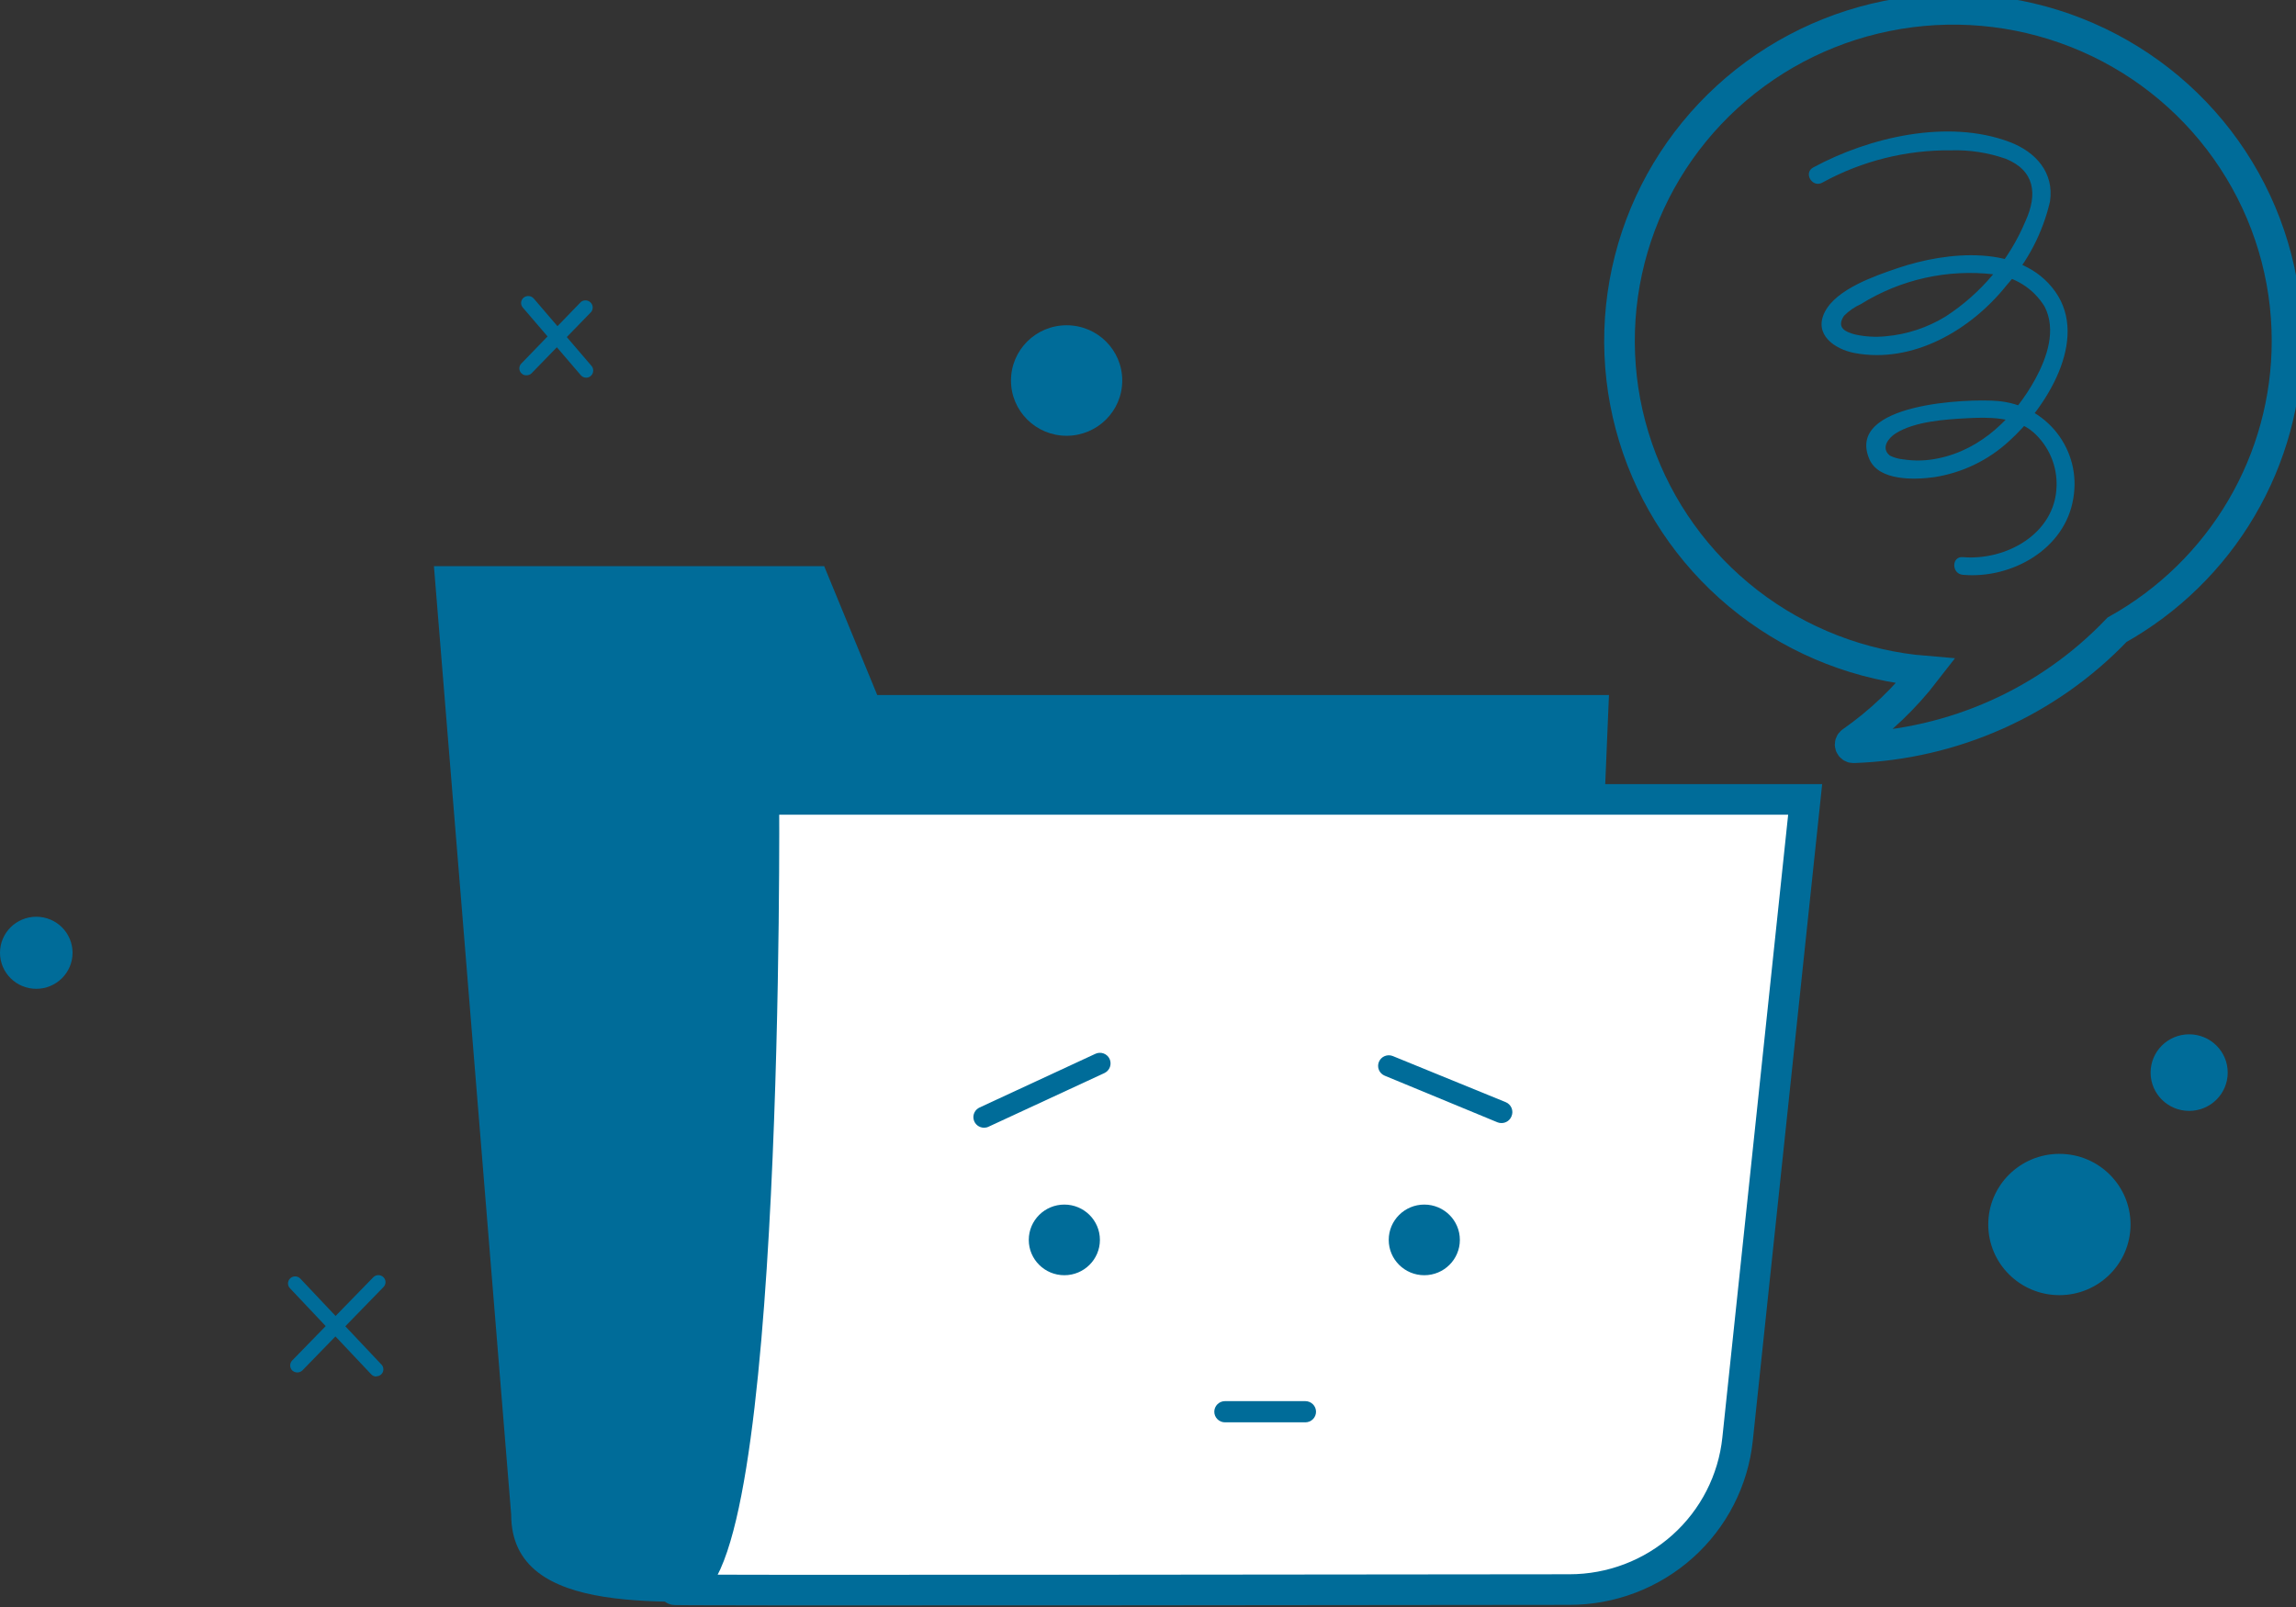 <svg width="150" height="105" viewBox="0 0 150 105" fill="none" xmlns="http://www.w3.org/2000/svg">
<rect x="0" y="0" width="150" height="105" fill="#333333" stroke="none"/>
<g clip-path="url(#clip0_899_64556)">
<path d="M57.312 45.414L53.845 36.994H28.349L33.396 98.962C33.396 105.812 43.844 104.575 50.74 104.575H102.643L102.689 103.366L105.115 45.414H57.312Z" fill="#006C99"/>
<path d="M102.531 103.861C102.531 103.861 38.611 103.944 44.448 103.861C50.285 103.778 49.904 52.233 49.904 52.233H117.933L113.518 94.028C113.235 96.727 111.955 99.225 109.926 101.041C107.897 102.857 105.262 103.862 102.531 103.861Z" fill="white" stroke="#006C99" stroke-width="2" stroke-miterlimit="10"/>
<path d="M69.535 83.322C70.818 83.322 71.858 82.289 71.858 81.014C71.858 79.739 70.818 78.706 69.535 78.706C68.251 78.706 67.211 79.739 67.211 81.014C67.211 82.289 68.251 83.322 69.535 83.322Z" fill="#006C99"/>
<path d="M93.05 83.322C94.334 83.322 95.374 82.289 95.374 81.014C95.374 79.739 94.334 78.706 93.05 78.706C91.767 78.706 90.727 79.739 90.727 81.014C90.727 82.289 91.767 83.322 93.05 83.322Z" fill="#006C99"/>
<path d="M64.283 73.684C64.125 73.683 63.972 73.628 63.849 73.529C63.726 73.43 63.641 73.292 63.608 73.138C63.574 72.985 63.594 72.825 63.665 72.684C63.735 72.543 63.851 72.43 63.995 72.364L71.561 68.856C71.644 68.817 71.734 68.794 71.825 68.79C71.917 68.785 72.009 68.799 72.095 68.83C72.181 68.861 72.261 68.908 72.329 68.97C72.397 69.031 72.451 69.105 72.49 69.188C72.567 69.355 72.575 69.545 72.513 69.717C72.45 69.89 72.322 70.031 72.156 70.111L64.58 73.62C64.488 73.664 64.386 73.686 64.283 73.684Z" fill="#006C99"/>
<path d="M98.098 73.379C98.009 73.382 97.92 73.366 97.837 73.333L90.467 70.286C90.295 70.216 90.159 70.082 90.087 69.912C90.016 69.743 90.015 69.552 90.085 69.382C90.156 69.211 90.291 69.076 90.462 69.005C90.633 68.934 90.825 68.933 90.996 69.003L98.367 72.013C98.454 72.048 98.532 72.1 98.598 72.166C98.664 72.231 98.716 72.309 98.752 72.395C98.787 72.481 98.805 72.573 98.805 72.666C98.804 72.759 98.785 72.851 98.748 72.936C98.698 73.067 98.608 73.179 98.492 73.258C98.376 73.337 98.239 73.379 98.098 73.379Z" fill="#006C99"/>
<path d="M85.28 92.934H80.028C79.844 92.934 79.666 92.861 79.536 92.731C79.405 92.601 79.331 92.425 79.331 92.241C79.331 92.058 79.405 91.882 79.536 91.752C79.666 91.622 79.844 91.549 80.028 91.549H85.28C85.465 91.549 85.642 91.622 85.773 91.752C85.904 91.882 85.977 92.058 85.977 92.241C85.977 92.425 85.904 92.601 85.773 92.731C85.642 92.861 85.465 92.934 85.28 92.934Z" fill="#006C99"/>
<path d="M134.543 84.624C137.109 84.624 139.19 82.557 139.19 80.008C139.19 77.458 137.109 75.392 134.543 75.392C131.976 75.392 129.895 77.458 129.895 80.008C129.895 82.557 131.976 84.624 134.543 84.624Z" fill="#006C99"/>
<path d="M143.02 72.585C144.411 72.585 145.539 71.465 145.539 70.083C145.539 68.701 144.411 67.581 143.02 67.581C141.628 67.581 140.501 68.701 140.501 70.083C140.501 71.465 141.628 72.585 143.02 72.585Z" fill="#006C99"/>
<path d="M69.683 28.473C71.691 28.473 73.318 26.857 73.318 24.863C73.318 22.869 71.691 21.253 69.683 21.253C67.676 21.253 66.049 22.869 66.049 24.863C66.049 26.857 67.676 28.473 69.683 28.473Z" fill="#006C99"/>
<path d="M38.295 24.679C38.227 24.679 38.16 24.664 38.099 24.635C38.038 24.606 37.984 24.564 37.941 24.512L34.158 20.099C34.118 20.054 34.087 20.002 34.068 19.944C34.048 19.887 34.04 19.827 34.044 19.767C34.049 19.706 34.065 19.648 34.093 19.594C34.12 19.54 34.158 19.492 34.205 19.453C34.299 19.374 34.421 19.334 34.544 19.343C34.668 19.352 34.783 19.408 34.865 19.499L38.648 23.912C38.727 24.007 38.765 24.129 38.754 24.251C38.744 24.374 38.686 24.488 38.592 24.568C38.51 24.639 38.404 24.678 38.295 24.679Z" fill="#006C99"/>
<path d="M34.382 24.521C34.323 24.523 34.264 24.512 34.21 24.49C34.155 24.468 34.106 24.434 34.066 24.392C34.022 24.35 33.988 24.3 33.964 24.244C33.941 24.189 33.929 24.129 33.929 24.069C33.929 24.009 33.941 23.949 33.964 23.894C33.988 23.838 34.022 23.788 34.066 23.746L37.951 19.73C38.041 19.658 38.153 19.621 38.268 19.626C38.383 19.631 38.492 19.678 38.576 19.757C38.659 19.836 38.71 19.942 38.72 20.056C38.73 20.17 38.697 20.284 38.629 20.376L34.735 24.383C34.689 24.43 34.634 24.466 34.573 24.49C34.512 24.514 34.447 24.525 34.382 24.521Z" fill="#006C99"/>
<path d="M24.594 89.942C24.529 89.943 24.465 89.931 24.406 89.905C24.347 89.88 24.294 89.842 24.25 89.795L18.952 84.181C18.909 84.139 18.875 84.089 18.851 84.033C18.828 83.978 18.815 83.918 18.815 83.858C18.815 83.798 18.828 83.738 18.851 83.683C18.875 83.627 18.909 83.577 18.952 83.535C18.995 83.492 19.047 83.457 19.103 83.434C19.16 83.41 19.221 83.398 19.282 83.398C19.343 83.398 19.404 83.41 19.461 83.434C19.517 83.457 19.569 83.492 19.612 83.535L24.91 89.148C24.976 89.212 25.02 89.294 25.038 89.384C25.056 89.473 25.047 89.566 25.01 89.65C24.974 89.734 24.913 89.805 24.836 89.854C24.758 89.903 24.667 89.927 24.576 89.924L24.594 89.942Z" fill="#006C99"/>
<path d="M19.417 89.675C19.296 89.672 19.181 89.626 19.092 89.545C19.006 89.457 18.958 89.34 18.958 89.218C18.958 89.095 19.006 88.978 19.092 88.89L24.39 83.452C24.433 83.409 24.484 83.374 24.541 83.351C24.598 83.328 24.658 83.315 24.72 83.315C24.781 83.315 24.842 83.328 24.898 83.351C24.955 83.374 25.006 83.409 25.05 83.452C25.093 83.494 25.127 83.544 25.151 83.6C25.174 83.655 25.186 83.715 25.186 83.775C25.186 83.835 25.174 83.895 25.151 83.95C25.127 84.006 25.093 84.056 25.05 84.098L19.752 89.545C19.661 89.63 19.541 89.677 19.417 89.675Z" fill="#006C99"/>
<path d="M2.37 64.608C3.679 64.608 4.74 63.554 4.74 62.254C4.74 60.953 3.679 59.899 2.37 59.899C1.061 59.899 0 60.953 0 62.254C0 63.554 1.061 64.608 2.37 64.608Z" fill="#006C99"/>
<path d="M149.414 22.277C149.416 18.07 148.184 13.952 145.868 10.429C143.553 6.905 140.254 4.128 136.375 2.437C132.496 0.745 128.205 0.212 124.026 0.904C119.847 1.595 115.962 3.48 112.844 6.33C109.727 9.179 107.512 12.868 106.472 16.947C105.431 21.026 105.608 25.317 106.983 29.297C108.358 33.278 110.87 36.774 114.213 39.359C117.555 41.944 121.584 43.506 125.806 43.854C124.437 45.628 122.804 47.184 120.963 48.47C120.925 48.495 120.897 48.532 120.882 48.575C120.867 48.618 120.866 48.665 120.879 48.708C120.893 48.751 120.92 48.789 120.957 48.816C120.994 48.843 121.038 48.858 121.084 48.858C127.621 48.634 133.808 45.865 138.307 41.148C141.677 39.264 144.482 36.523 146.433 33.207C148.385 29.891 149.414 26.119 149.414 22.277V22.277Z" stroke="#006C99" stroke-width="2" stroke-miterlimit="10"/>
<path d="M119.095 11.91C121.656 10.512 124.537 9.793 127.46 9.823C128.67 9.786 129.877 9.971 131.02 10.368C132.935 11.134 133.13 12.676 132.331 14.439C131.26 16.994 129.44 19.168 127.107 20.68C125.919 21.409 124.575 21.852 123.184 21.973C122.516 22.04 121.841 21.999 121.186 21.853C120.6 21.696 119.941 21.437 120.47 20.634C120.789 20.314 121.164 20.054 121.576 19.868C124.171 18.252 127.245 17.567 130.286 17.929C130.956 18.008 131.599 18.236 132.168 18.598C132.736 18.959 133.214 19.444 133.567 20.016C134.366 21.539 133.734 23.358 132.972 24.761C131.624 27.217 129.468 29.377 126.614 29.95C125.866 30.11 125.094 30.131 124.337 30.014C124.032 29.987 123.736 29.902 123.463 29.765C122.859 29.276 123.37 28.62 123.835 28.325C125.071 27.531 127.107 27.401 128.482 27.328C129.858 27.254 131.652 27.208 132.851 28.251C133.347 28.695 133.739 29.242 133.999 29.853C134.26 30.464 134.382 31.124 134.357 31.787C134.264 34.88 131.057 36.643 128.232 36.403C127.488 36.339 127.488 37.492 128.232 37.557C131.42 37.843 134.933 35.877 135.454 32.544C135.583 31.8 135.554 31.037 135.37 30.304C135.186 29.572 134.85 28.885 134.384 28.288C133.918 27.692 133.332 27.198 132.663 26.838C131.994 26.479 131.257 26.262 130.499 26.201C128.64 26.035 120.526 26.331 122.134 30.014C122.757 31.436 125.09 31.353 126.363 31.178C128.184 30.896 129.879 30.083 131.234 28.842C133.65 26.681 136.504 22.204 134.273 19.055C132.042 15.907 127.172 16.433 123.965 17.523C122.478 18.031 119.996 18.88 119.225 20.366C118.453 21.853 119.857 22.813 121.14 23.062C124.978 23.792 128.771 21.548 131.076 18.659C132.474 17.093 133.455 15.204 133.929 13.165C134.208 11.273 133 9.925 131.29 9.278C127.256 7.755 122.116 8.964 118.463 10.94C117.803 11.291 118.388 12.288 119.048 11.937L119.095 11.91Z" fill="#006C99"/>
</g>
<defs>
<clipPath id="clip0_899_64556">
<rect width="150" height="105" fill="white"/>
</clipPath>
</defs>
</svg>
